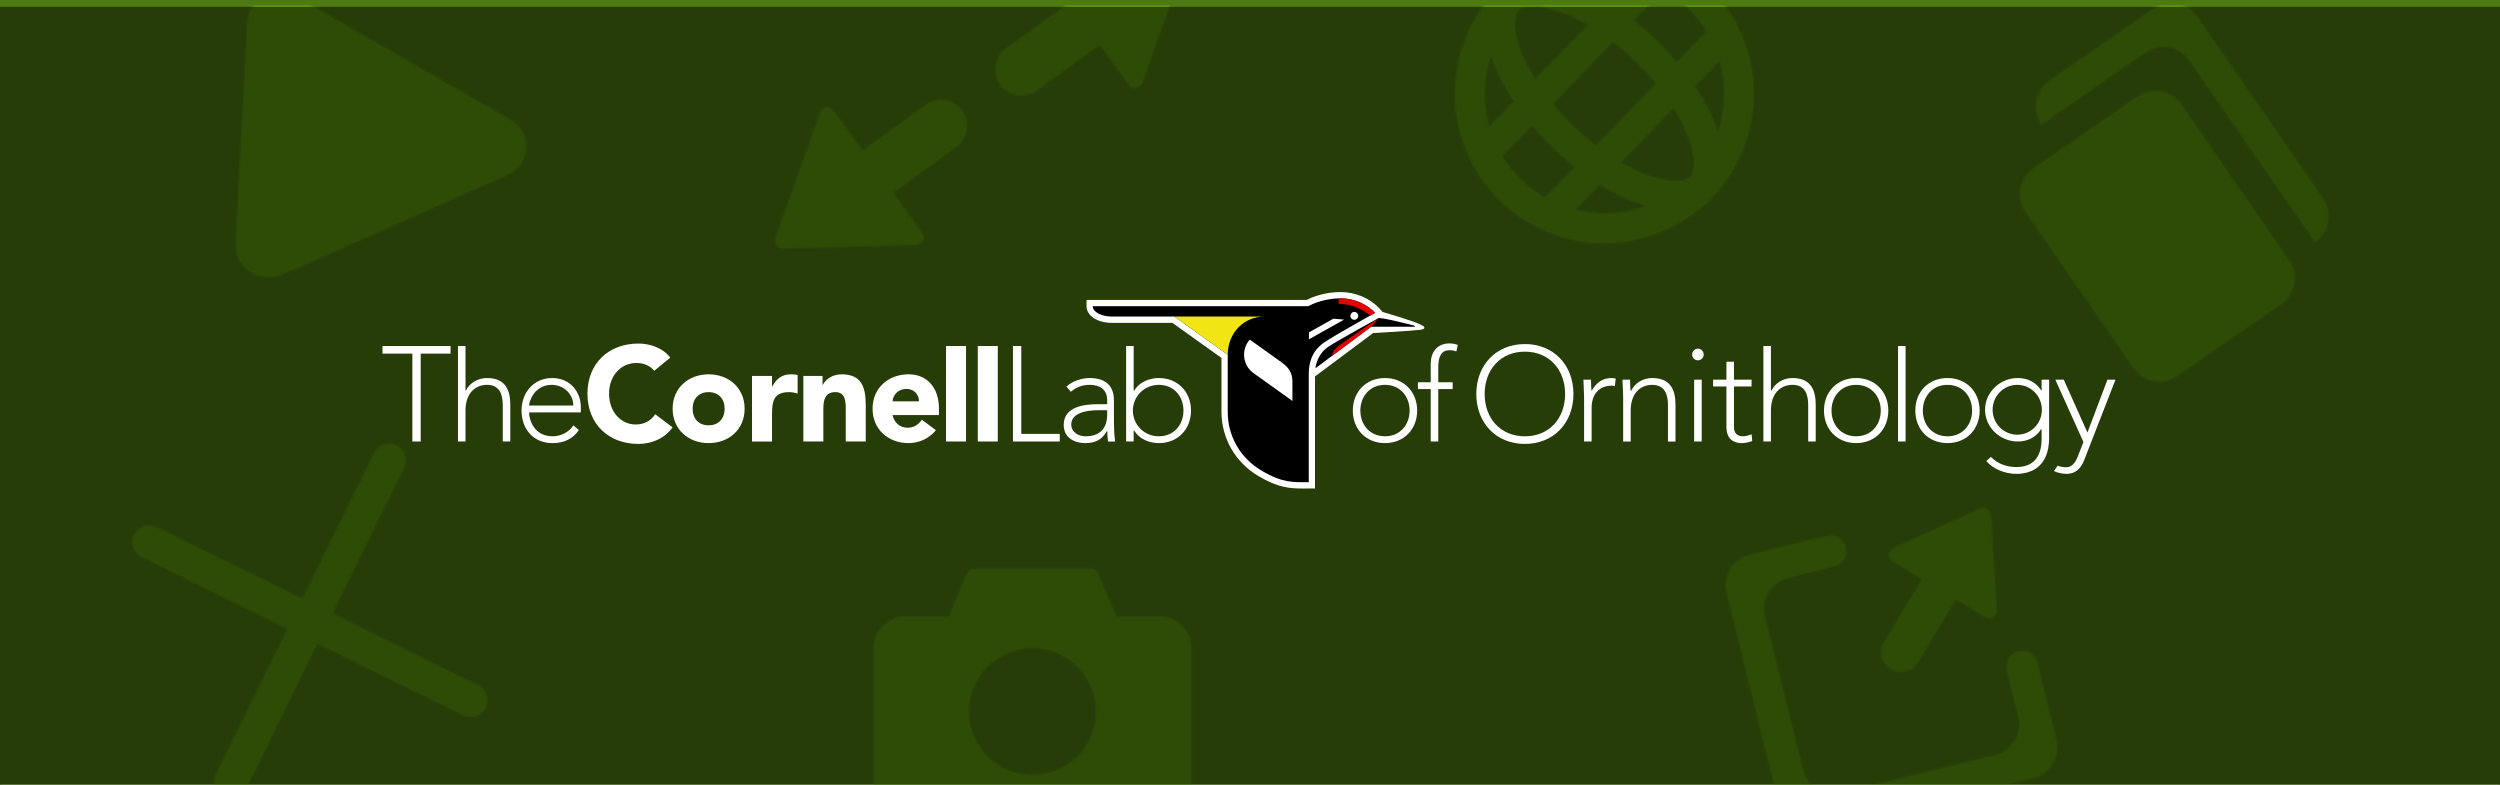 <svg width="1440" height="452" viewBox="0 0 1440 452" fill="none" xmlns="http://www.w3.org/2000/svg">
<g clip-path="url(#clip0_229_21495)">
<rect width="1440" height="452" fill="#4E7B11"/>
<g filter="url(#filter0_d_229_21495)">
<mask id="mask0_229_21495" style="mask-type:alpha" maskUnits="userSpaceOnUse" x="42" y="-105" width="1357" height="618">
<g clip-path="url(#clip1_229_21495)">
<path d="M1166.77 118.243C1161.05 109.988 1163.11 98.664 1171.37 92.951L1231.16 51.569C1239.41 45.855 1250.74 47.916 1256.45 56.171L1318.52 145.855C1324.24 154.11 1322.18 165.434 1313.92 171.148L1254.13 212.53C1245.88 218.243 1234.55 216.183 1228.84 207.928L1166.77 118.243Z" fill="#5E980F"/>
<path d="M1180.57 42.365C1172.32 48.079 1170.26 59.403 1175.97 67.658L1235.76 26.276C1244.02 20.563 1255.34 22.623 1261.05 30.878L1333.47 135.51C1341.73 129.796 1343.79 118.472 1338.07 110.217L1265.65 5.585C1259.94 -2.67 1248.62 -4.73 1240.36 0.983L1180.57 42.365Z" fill="#5E980F"/>
</g>
<path d="M293.836 64.86C306.913 72.374 305.955 90.694 292.166 96.803L162.841 154.103C149.836 159.865 134.997 150.329 135.711 136.668L142.394 8.892C143.108 -4.768 158.861 -12.705 171.194 -5.617L293.836 64.86Z" fill="#5E980F"/>
<path d="M81.639 316.847C76.859 314.493 74.891 308.709 77.245 303.929C79.598 299.148 85.382 297.181 90.162 299.534L275.406 390.732C280.187 393.086 282.154 398.869 279.801 403.65C277.447 408.431 271.663 410.398 266.883 408.045L81.639 316.847Z" fill="#5E980F"/>
<path d="M232.779 265.429C235.132 260.648 233.165 254.865 228.384 252.511C223.603 250.158 217.82 252.125 215.466 256.906L124.268 442.149C121.914 446.93 123.882 452.714 128.662 455.067C133.443 457.421 139.227 455.453 141.58 450.673L232.779 265.429Z" fill="#5E980F"/>
<path d="M1063.13 311.257C1064.34 316.145 1061.36 321.09 1056.47 322.302L1029.92 328.886C1020.15 331.31 1014.19 341.2 1016.61 350.976L1038.56 439.475C1040.98 449.251 1050.87 455.21 1060.65 452.786L1149.15 430.838C1158.92 428.414 1164.88 418.524 1162.46 408.749L1155.87 382.199C1154.66 377.311 1157.64 372.366 1162.53 371.154C1167.42 369.942 1172.36 372.922 1173.57 377.809L1184.55 422.059C1186.97 431.835 1181.01 441.724 1171.24 444.149L1047.34 474.875C1037.56 477.299 1027.67 471.34 1025.25 461.565L994.522 337.665C992.098 327.89 998.057 318 1007.83 315.576L1052.08 304.602C1056.97 303.39 1061.92 306.37 1063.13 311.257Z" fill="#5E980F"/>
<path d="M1108.18 327.607C1111.43 322.215 1118.43 320.478 1123.82 323.727C1129.21 326.976 1130.95 333.98 1127.7 339.372L1104.67 377.602C1101.42 382.993 1094.41 384.73 1089.02 381.482C1083.63 378.233 1081.89 371.228 1085.14 365.837L1108.18 327.607Z" fill="#5E980F"/>
<path d="M1140.37 288.983C1143.28 287.66 1146.62 289.669 1146.81 292.861L1150.06 347.169C1150.28 350.833 1146.3 353.241 1143.16 351.347L1090.37 319.537C1087.22 317.642 1087.49 312.999 1090.84 311.481L1140.37 288.983Z" fill="#5E980F"/>
<g clip-path="url(#clip2_229_21495)">
<path d="M618.33 -4.226C625.031 -9.083 634.402 -7.589 639.259 -0.887C644.117 5.815 642.622 15.185 635.92 20.043L597.091 48.188C590.389 53.045 581.019 51.55 576.161 44.849C571.304 38.147 572.799 28.777 579.5 23.919L618.33 -4.226Z" fill="#5E980F"/>
<path d="M679.28 -34.496C682.45 -34.576 684.714 -31.452 683.652 -28.464L658.043 43.605C656.824 47.035 652.259 47.691 650.123 44.745L599.273 -25.41C597.137 -28.357 599.181 -32.491 602.819 -32.582L679.28 -34.496Z" fill="#5E980F"/>
<path d="M512.014 108.787C505.313 113.644 495.944 112.149 491.087 105.448C486.23 98.747 487.725 89.378 494.426 84.521L533.276 56.361C539.977 51.504 549.346 52.999 554.203 59.699C559.06 66.4 557.566 75.769 550.865 80.626L512.014 108.787Z" fill="#5E980F"/>
<path d="M451.055 139.066C447.885 139.146 445.62 136.021 446.682 133.033L472.31 60.955C473.53 57.526 478.094 56.87 480.229 59.817L531.075 129.965C533.211 132.911 531.167 137.045 527.529 137.136L451.055 139.066Z" fill="#5E980F"/>
</g>
<path fill-rule="evenodd" clip-rule="evenodd" d="M973.643 97.908C1000.12 70.57 999.415 26.946 972.077 0.473C944.738 -26.001 901.115 -25.3 874.641 2.039C848.168 29.377 848.869 73 876.207 99.474C903.546 125.948 947.169 125.247 973.643 97.908ZM986.018 109.892C1019.11 75.719 1018.23 21.19 984.061 -11.902C949.887 -44.995 895.358 -44.118 862.266 -9.945C829.174 24.228 830.05 78.757 864.223 111.849C898.397 144.941 952.926 144.065 986.018 109.892Z" fill="#5E980F"/>
<path fill-rule="evenodd" clip-rule="evenodd" d="M953.318 -29.682L845.465 81.694L857.84 93.678L965.694 -17.699L953.318 -29.682Z" fill="#5E980F"/>
<path fill-rule="evenodd" clip-rule="evenodd" d="M990.444 6.269L882.591 117.645L894.966 129.629L1002.82 18.253L990.444 6.269Z" fill="#5E980F"/>
<path fill-rule="evenodd" clip-rule="evenodd" d="M972.826 76.175C968.111 62.752 957.7 46.5 942.118 31.411C926.536 16.322 909.957 6.438 896.389 2.156C881.723 -2.472 875.93 0.708 874.641 2.039C873.353 3.369 870.361 9.261 875.458 23.772C880.173 37.195 890.585 53.447 906.166 68.536C921.748 83.625 938.327 93.509 951.895 97.791C966.561 102.419 972.354 99.239 973.643 97.908C974.931 96.578 977.924 90.685 972.826 76.175ZM986.018 109.892C1002.56 92.805 988.274 52.127 954.101 19.035C919.928 -14.057 878.812 -27.032 862.266 -9.945C845.72 7.141 860.01 47.819 894.183 80.911C928.356 114.003 969.472 126.978 986.018 109.892Z" fill="#5E980F"/>
<path d="M556.961 326.345C557.681 324.664 559.334 323.574 561.163 323.574H628.282C630.111 323.574 631.764 324.664 632.484 326.345L642.281 349.204C643.574 352.221 641.361 355.577 638.079 355.577H551.366C548.084 355.577 545.871 352.221 547.164 349.204L556.961 326.345Z" fill="#5E980F"/>
<path fill-rule="evenodd" clip-rule="evenodd" d="M521.574 351.005C511.474 351.005 503.287 359.192 503.287 369.292V451.584C503.287 461.683 511.474 469.871 521.574 469.871H667.871C677.971 469.871 686.158 461.683 686.158 451.584V369.292C686.158 359.192 677.971 351.005 667.871 351.005H521.574ZM594.723 442.44C614.922 442.44 631.297 426.065 631.297 405.866C631.297 385.667 614.922 369.292 594.723 369.292C574.523 369.292 558.148 385.667 558.148 405.866C558.148 426.065 574.523 442.44 594.723 442.44Z" fill="#5E980F"/>
</mask>
<g mask="url(#mask0_229_21495)">
<rect y="-1" width="1440" height="453" fill="#5E980F"/>
</g>
</g>
<g opacity="0.5" filter="url(#filter1_d_229_21495)">
<path d="M0 0H1440V452H0V0Z" fill="black"/>
<path d="M0.5 0.5H1439.5V451.5H0.5V0.5Z" stroke="black"/>
</g>
<path fill-rule="evenodd" clip-rule="evenodd" d="M779.22 236.494C779.224 247.37 786.913 255.228 797.749 255.232C808.591 255.228 816.275 247.37 816.279 236.494C816.279 225.6 808.591 217.751 797.749 217.746C786.908 217.751 779.224 225.604 779.22 236.494V236.494ZM797.748 221.666C806.503 221.684 811.926 228.347 811.939 236.493C811.926 244.631 806.503 251.299 797.748 251.308C788.994 251.299 783.571 244.631 783.558 236.493C783.571 228.347 788.994 221.684 797.748 221.666V221.666Z" fill="white"/>
<path fill-rule="evenodd" clip-rule="evenodd" d="M824.098 254.299H828.437V224.107H836.732V220.178H828.437V211.427C828.442 204.963 830.48 201.746 834.792 201.733C836.487 201.733 837.771 201.949 838.846 202.45L839.702 198.683C838.364 198.101 836.723 197.808 834.56 197.808C830.078 197.822 824.102 200.542 824.093 209.717V220.178H816.722V224.107H823.96H824.093V254.299H824.098Z" fill="white"/>
<path fill-rule="evenodd" clip-rule="evenodd" d="M850.354 226.935C850.359 243.648 861.807 255.697 878.33 255.702C894.853 255.697 906.3 243.648 906.305 226.935C906.3 210.217 894.853 198.177 878.33 198.173C861.807 198.173 850.359 210.217 850.354 226.935V226.935ZM878.329 202.557C885.469 202.557 891.262 205.219 895.28 209.599C899.285 213.975 901.505 220.074 901.505 226.939C901.505 233.805 899.285 239.895 895.28 244.284C891.271 248.655 885.473 251.317 878.338 251.317C878.338 251.317 878.333 251.317 878.329 251.317C871.189 251.317 865.391 248.66 861.378 244.284C857.369 239.895 855.152 233.81 855.152 226.939C855.152 220.078 857.373 213.975 861.378 209.599C865.391 205.219 871.193 202.557 878.329 202.557V202.557Z" fill="white"/>
<path fill-rule="evenodd" clip-rule="evenodd" d="M916.951 224.901L916.777 225.212L916.701 224.864C916.541 224.138 916.469 221.292 916.393 218.675H912.05C912.063 220.656 912.433 226.055 912.433 228.64V254.299H916.773V234.856C916.781 227.824 920.443 222.149 928.506 222.135C928.943 222.135 929.514 222.203 930.156 222.406L930.66 218.102C929.79 217.886 928.987 217.746 928.118 217.746C922.873 217.746 919.239 220.732 916.951 224.901V224.901Z" fill="white"/>
<path fill-rule="evenodd" clip-rule="evenodd" d="M951.699 217.746C945.991 217.742 941.504 220.98 939.685 224.896L939.649 224.973H939.564H939.225L939.203 224.869C939.043 224.138 938.971 221.296 938.895 218.68H934.552C934.57 220.656 934.935 226.06 934.935 228.645V254.303H939.274V236.498C939.288 226.574 944.795 221.689 951.699 221.671C959.093 221.689 960.739 227.476 960.743 233.309V254.303H965.082V233.074C965.064 225.239 962.679 217.76 951.699 217.746V217.746Z" fill="white"/>
<path fill-rule="evenodd" clip-rule="evenodd" d="M974.681 204.191C974.681 206.059 976.152 207.548 978.003 207.548C979.849 207.548 981.321 206.059 981.326 204.191C981.321 202.319 979.845 200.831 978.003 200.826C976.157 200.831 974.681 202.319 974.681 204.191V204.191Z" fill="white"/>
<path fill-rule="evenodd" clip-rule="evenodd" d="M975.83 236.598V254.299H980.174V236.598V218.68H975.83V236.598Z" fill="white"/>
<path fill-rule="evenodd" clip-rule="evenodd" d="M1003.82 251.308C1000.68 251.304 998.767 249.364 998.763 246.125V222.605H1008.9V218.68H998.763V208.346H994.424V218.68H986.744V222.605H994.424V246.125C994.441 251.214 996.89 255.224 1003.43 255.237C1005.13 255.237 1007.61 254.642 1009.28 254.038L1008.92 250.136C1007.34 250.799 1005.55 251.308 1003.82 251.308V251.308Z" fill="white"/>
<path fill-rule="evenodd" clip-rule="evenodd" d="M1032.47 217.747C1026.76 217.742 1022.28 220.981 1020.46 224.897L1020.42 224.978H1020.34H1020.05V199.297H1015.71V254.299H1020.05V236.495C1020.06 226.57 1025.57 221.685 1032.48 221.671C1039.88 221.685 1041.51 227.473 1041.52 233.305V254.299H1045.86V233.071C1045.83 225.244 1043.45 217.76 1032.47 217.747V217.747Z" fill="white"/>
<path fill-rule="evenodd" clip-rule="evenodd" d="M1050.61 236.494C1050.61 247.37 1058.3 255.228 1069.14 255.232C1079.98 255.228 1087.66 247.37 1087.67 236.494C1087.66 225.6 1079.98 217.751 1069.14 217.746C1058.3 217.751 1050.61 225.604 1050.61 236.494V236.494ZM1069.13 221.671C1077.89 221.684 1083.31 228.347 1083.33 236.494C1083.32 244.632 1077.89 251.299 1069.13 251.308C1060.39 251.299 1054.96 244.632 1054.95 236.494C1054.96 228.347 1060.39 221.684 1069.13 221.671V221.671Z" fill="white"/>
<path fill-rule="evenodd" clip-rule="evenodd" d="M1093.27 226.751V254.299H1097.61V226.751V199.297H1093.27V226.751Z" fill="white"/>
<path fill-rule="evenodd" clip-rule="evenodd" d="M1103.22 236.494C1103.22 247.374 1110.91 255.228 1121.75 255.232C1132.59 255.228 1140.27 247.374 1140.28 236.494C1140.27 225.6 1132.58 217.751 1121.75 217.746C1110.91 217.751 1103.22 225.604 1103.22 236.494V236.494ZM1121.75 221.666C1130.5 221.684 1135.92 228.347 1135.94 236.493C1135.92 244.631 1130.5 251.299 1121.75 251.308C1112.99 251.299 1107.57 244.631 1107.55 236.493C1107.57 228.347 1112.99 221.684 1121.75 221.666V221.666Z" fill="white"/>
<path fill-rule="evenodd" clip-rule="evenodd" d="M1175.56 224.675C1172.9 220.444 1168.26 217.746 1162.24 217.746C1151.86 217.764 1143.41 226.001 1143.4 236.025C1143.41 246.048 1151.86 254.281 1162.24 254.299C1168.27 254.299 1172.9 251.601 1175.56 247.37L1175.6 247.302H1175.68H1175.96V252.422C1175.95 256.45 1175.71 269.005 1161.55 269.027C1156.03 269.027 1150.83 267.313 1146.73 263.163L1144.14 265.567C1147.73 269.911 1154.48 272.947 1161.54 272.947C1168.73 272.929 1180.29 269.898 1180.3 252.106L1180.3 218.68H1175.96V224.743H1175.83H1175.6L1175.56 224.675V224.675ZM1176.12 236.029C1176.12 243.951 1169.76 250.379 1161.93 250.383C1154.1 250.379 1147.74 243.951 1147.74 236.029C1147.74 228.103 1154.1 221.671 1161.93 221.671C1169.76 221.671 1176.12 228.103 1176.12 236.029V236.029Z" fill="white"/>
<path fill-rule="evenodd" clip-rule="evenodd" d="M1213.9 218.68L1202.36 249.147L1188.72 218.68H1183.87L1200.05 254.597L1196.8 262.956C1195.73 265.752 1193.71 269.14 1190.22 269.14C1187.84 269.14 1186.47 268.725 1185.21 268.215L1183.11 271.301C1184.87 272.329 1188.31 272.952 1190.3 272.952C1195.31 272.952 1198.42 270.06 1200.31 265.504L1218.52 218.685H1213.9V218.68Z" fill="white"/>
<path fill-rule="evenodd" clip-rule="evenodd" d="M813.92 185.186C812.35 184.614 807.672 183.125 805.674 182.489C803.672 181.844 797.99 180.179 796.332 179.674C795.729 178.858 795.092 178.194 794.592 177.703C789.08 171.766 780.692 168.225 772.143 168.225C762.429 168.225 755.156 171.469 752.663 172.745H629.435C628.302 172.745 625.845 172.745 625.845 172.745C625.845 172.745 625.845 175.515 625.845 176.376C625.845 181.839 632.07 185.958 640.33 185.958H675.28L703.576 206.185V237.207C703.576 252.509 711.55 266.348 724.893 274.247C736.06 280.86 742.794 281.388 750.433 281.388C750.982 281.388 751.53 281.383 752.097 281.379C752.667 281.379 753.247 281.374 753.845 281.374C754.812 281.374 757.435 281.374 757.435 281.374C757.435 281.374 757.435 278.772 757.435 277.743V216.813L759.825 215.031L790.913 191.845C790.913 191.845 807.253 190.821 811.396 190.55C813.697 190.401 816.293 190.18 818.103 189.964C819.767 189.765 820.445 189.233 820.445 188.795C820.445 188.267 820.137 188.06 819.749 187.767C819.428 187.519 816.962 186.301 813.92 185.186V185.186Z" fill="white"/>
<path fill-rule="evenodd" clip-rule="evenodd" d="M814.634 187.568C814.634 187.568 799.881 183.63 794.209 183.125C794.209 183.125 771.763 195.377 765.475 199.495C759.178 203.609 757.983 209.799 757.702 212.104L789.74 188.218C789.74 188.218 814.21 188.218 814.848 188.218C815.485 188.218 814.634 187.568 814.634 187.568V187.568Z" fill="black"/>
<path fill-rule="evenodd" clip-rule="evenodd" d="M762.745 197.231C769.319 192.792 792.014 180.224 792.014 180.224C792.014 180.224 792.041 180.251 792.045 180.26C788.156 176.038 781.088 171.856 772.146 171.856C761.149 171.856 753.568 176.376 753.568 176.376H629.438C629.438 179.746 634.46 182.322 640.333 182.322C644.699 182.322 676.429 182.322 676.429 182.322L707.174 204.309V237.207C707.174 251.489 714.586 263.939 726.716 271.116C738.837 278.293 744.92 277.748 753.848 277.748V214.977C753.848 209.447 755.494 202.134 762.745 197.231V197.231ZM782.341 181.921C782.341 183.179 781.324 184.203 780.085 184.203C778.84 184.203 777.828 183.179 777.828 181.921C777.828 180.667 778.845 179.643 780.085 179.643C781.324 179.643 782.341 180.667 782.341 181.921ZM753.947 191.444L768.021 183.563L774.207 184.077L753.947 195.449V191.444V191.444Z" fill="black"/>
<path fill-rule="evenodd" clip-rule="evenodd" d="M676.431 182.327H728.171C716.603 182.327 707.175 191.728 707.175 204.313L676.431 182.327V182.327Z" fill="#F0E614"/>
<path fill-rule="evenodd" clip-rule="evenodd" d="M789.197 181.803C785.107 178.28 778.668 175.059 771.028 175.059V171.879L772.148 171.856C781.08 171.856 788.126 176.016 792.015 180.224L789.197 181.803V181.803Z" fill="#E60000"/>
<path fill-rule="evenodd" clip-rule="evenodd" d="M789.736 188.218L767.318 204.94C767.318 204.94 767.05 202.495 770.426 199.739C773.797 196.983 794.209 183.129 794.209 183.129L789.736 188.218V188.218Z" fill="#E60000"/>
<path fill-rule="evenodd" clip-rule="evenodd" d="M744.432 230.955C744.432 230.955 744.432 222.988 744.432 219.768C744.432 215.067 742.536 211.81 738.211 208.716L719.886 195.616C717.83 197.889 716.586 200.934 716.586 204.322C716.586 208.544 718.588 212.284 721.67 214.661L744.432 230.955V230.955Z" fill="white"/>
<path fill-rule="evenodd" clip-rule="evenodd" d="M237.523 203.686V254.299H242.321V203.686H259.522V199.296H220.317V203.686H237.389H237.523Z" fill="white"/>
<path fill-rule="evenodd" clip-rule="evenodd" d="M280.554 217.746C274.842 217.742 270.239 220.981 268.415 224.896L268.38 224.977H268.295H268.125V199.296H263.786V254.299H268.125V236.494C268.139 226.57 273.642 221.684 280.55 221.666C287.944 221.684 289.585 227.468 289.594 233.305V254.299H293.929V233.07C293.92 225.239 291.529 217.764 280.554 217.746V217.746Z" fill="white"/>
<path fill-rule="evenodd" clip-rule="evenodd" d="M318.326 251.308C307.472 251.304 304.765 241.578 304.751 237.658V237.523H334.555V234.397C334.546 226.137 328.847 217.751 318.023 217.747C307.726 217.756 300.417 225.758 300.412 236.422C300.421 247.465 307.49 255.233 318.251 255.237C324.481 255.237 329.85 253.032 333.436 247.704L330.269 245.011C327.892 248.868 323 251.304 318.326 251.308V251.308ZM304.75 233.458C304.755 231.532 307.622 221.689 317.79 221.666C324.694 221.684 330.215 227.007 330.215 233.458V233.593H304.75V233.458V233.458Z" fill="white"/>
<path fill-rule="evenodd" clip-rule="evenodd" d="M376.86 213.587C374.478 210.714 371.022 209.081 366.567 209.081C357.5 209.081 350.82 216.538 350.82 226.796C350.82 237.054 357.5 244.51 366.183 244.51C371.022 244.51 374.937 242.336 377.399 238.605L387.38 246.143C382.849 252.662 375.165 255.698 367.713 255.698C350.74 255.698 338.373 244.429 338.373 226.791C338.373 209.158 350.74 197.889 367.713 197.889C373.782 197.889 381.462 199.987 386.073 205.973L376.86 213.587V213.587Z" fill="white"/>
<path fill-rule="evenodd" clip-rule="evenodd" d="M408.166 215.608C419.69 215.608 428.903 223.381 428.903 235.421C428.903 247.465 419.69 255.237 408.166 255.237C396.647 255.237 387.429 247.465 387.429 235.421C387.429 223.381 396.647 215.608 408.166 215.608V215.608ZM408.167 244.979C413.929 244.979 417.385 241.095 417.385 235.42C417.385 229.75 413.929 225.866 408.167 225.866C402.405 225.866 398.953 229.75 398.953 235.42C398.953 241.095 402.41 244.979 408.167 244.979V244.979Z" fill="white"/>
<path fill-rule="evenodd" clip-rule="evenodd" d="M433.166 216.542H444.689V222.605H444.841C447.298 218.017 450.527 215.613 455.597 215.613C456.904 215.613 458.362 215.689 459.437 216.001V226.647C457.823 226.178 456.208 225.866 454.518 225.866C445.764 225.866 444.685 230.995 444.685 238.533V254.304H433.161V216.542H433.166Z" fill="white"/>
<path fill-rule="evenodd" clip-rule="evenodd" d="M462.724 216.542H473.783V221.667H473.94C475.469 218.716 479.238 215.608 484.843 215.608C496.519 215.608 498.668 223.381 498.668 233.476V254.299H487.149V235.804C487.149 231.46 487.073 225.862 481.16 225.862C475.17 225.862 474.247 230.603 474.247 235.497V254.299H462.724V216.542V216.542Z" fill="white"/>
<path fill-rule="evenodd" clip-rule="evenodd" d="M539.078 247.771C535.394 252.517 529.325 255.233 523.335 255.233C511.816 255.233 502.594 247.46 502.594 235.416C502.594 223.376 511.812 215.604 523.335 215.604C534.088 215.604 540.844 223.376 540.844 235.416V239.074H514.117C515.041 243.5 518.341 246.373 522.796 246.373C526.56 246.373 529.093 244.429 531.015 241.785L539.078 247.771V247.771ZM529.324 231.149C529.4 227.269 526.403 224.003 522.256 224.003C517.19 224.003 514.425 227.495 514.117 231.149H529.324V231.149Z" fill="white"/>
<path fill-rule="evenodd" clip-rule="evenodd" d="M544.919 226.75V199.296H556.438V226.75V254.299H544.919V226.75V226.75Z" fill="white"/>
<path fill-rule="evenodd" clip-rule="evenodd" d="M563.203 226.75V199.296H574.722V226.75V254.299H563.203V226.75V226.75Z" fill="white"/>
<path fill-rule="evenodd" clip-rule="evenodd" d="M588.263 226.75V199.296H583.46V226.75V254.299H610.423V249.914H588.263V226.75Z" fill="white"/>
<path fill-rule="evenodd" clip-rule="evenodd" d="M641.617 230.589C641.599 221.567 636.185 217.769 627.618 217.747C623.083 217.747 617.638 219.501 614.284 222.673L616.799 225.663C619.943 222.984 623.484 221.671 627.618 221.671C633.331 221.685 637.728 224.215 637.737 230.513V232.822H632.225C628.738 232.822 623.832 233.102 619.823 234.73C615.809 236.359 612.701 239.318 612.696 244.736C612.696 252.247 619.047 255.233 625.085 255.242C631.043 255.237 634.812 253.095 637.411 248.548L637.452 248.48H637.532H637.817V248.62C637.817 250.591 637.964 252.562 638.254 254.308H642.29C641.769 250.239 641.621 246.283 641.621 239.368V230.589H641.617ZM637.737 238.822C637.737 241.831 637.099 244.952 635.213 247.334C633.322 249.702 630.182 251.313 625.246 251.313C625.246 251.313 625.241 251.313 625.237 251.313C621.357 251.304 617.044 249.035 617.04 244.497C617.067 238.208 624.853 236.287 632.537 236.287H637.741V238.822H637.737Z" fill="white"/>
<path fill-rule="evenodd" clip-rule="evenodd" d="M667.488 217.742C662.221 217.742 656.201 219.993 653.395 224.905L653.355 224.977H653.279H652.99V199.296H648.65V254.299H652.99V248.006H653.123H653.355L653.395 248.078C656.201 252.991 662.221 255.233 667.488 255.233C678.329 255.228 686.009 247.375 686.018 236.494C686.009 225.605 678.329 217.751 667.488 217.742V217.742ZM667.487 251.308C659.045 251.299 652.543 244.645 652.53 236.494C652.543 228.338 659.045 221.684 667.487 221.67C676.242 221.684 681.66 228.347 681.678 236.494C681.66 244.631 676.242 251.299 667.487 251.308V251.308Z" fill="white"/>
</g>
<defs>
<filter id="filter0_d_229_21495" x="38" y="-1" width="1365" height="461" filterUnits="userSpaceOnUse" color-interpolation-filters="sRGB">
<feFlood flood-opacity="0" result="BackgroundImageFix"/>
<feColorMatrix in="SourceAlpha" type="matrix" values="0 0 0 0 0 0 0 0 0 0 0 0 0 0 0 0 0 0 127 0" result="hardAlpha"/>
<feOffset dy="4"/>
<feGaussianBlur stdDeviation="2"/>
<feComposite in2="hardAlpha" operator="out"/>
<feColorMatrix type="matrix" values="0 0 0 0 0 0 0 0 0 0 0 0 0 0 0 0 0 0 0.25 0"/>
<feBlend mode="normal" in2="BackgroundImageFix" result="effect1_dropShadow_229_21495"/>
<feBlend mode="normal" in="SourceGraphic" in2="effect1_dropShadow_229_21495" result="shape"/>
</filter>
<filter id="filter1_d_229_21495" x="-4" y="0" width="1448" height="460" filterUnits="userSpaceOnUse" color-interpolation-filters="sRGB">
<feFlood flood-opacity="0" result="BackgroundImageFix"/>
<feColorMatrix in="SourceAlpha" type="matrix" values="0 0 0 0 0 0 0 0 0 0 0 0 0 0 0 0 0 0 127 0" result="hardAlpha"/>
<feOffset dy="4"/>
<feGaussianBlur stdDeviation="2"/>
<feComposite in2="hardAlpha" operator="out"/>
<feColorMatrix type="matrix" values="0 0 0 0 0 0 0 0 0 0 0 0 0 0 0 0 0 0 0.25 0"/>
<feBlend mode="normal" in2="BackgroundImageFix" result="effect1_dropShadow_229_21495"/>
<feBlend mode="normal" in="SourceGraphic" in2="effect1_dropShadow_229_21495" result="shape"/>
</filter>
<clipPath id="clip0_229_21495">
<rect width="1440" height="452" fill="white"/>
</clipPath>
<clipPath id="clip1_229_21495">
<rect width="218.14" height="218.14" fill="white" transform="translate(1095.49 79.144) rotate(-34.688)"/>
</clipPath>
<clipPath id="clip2_229_21495">
<rect width="216.973" height="216.973" fill="white" transform="translate(474.701 -71.791) rotate(9.064)"/>
</clipPath>
</defs>
</svg>
